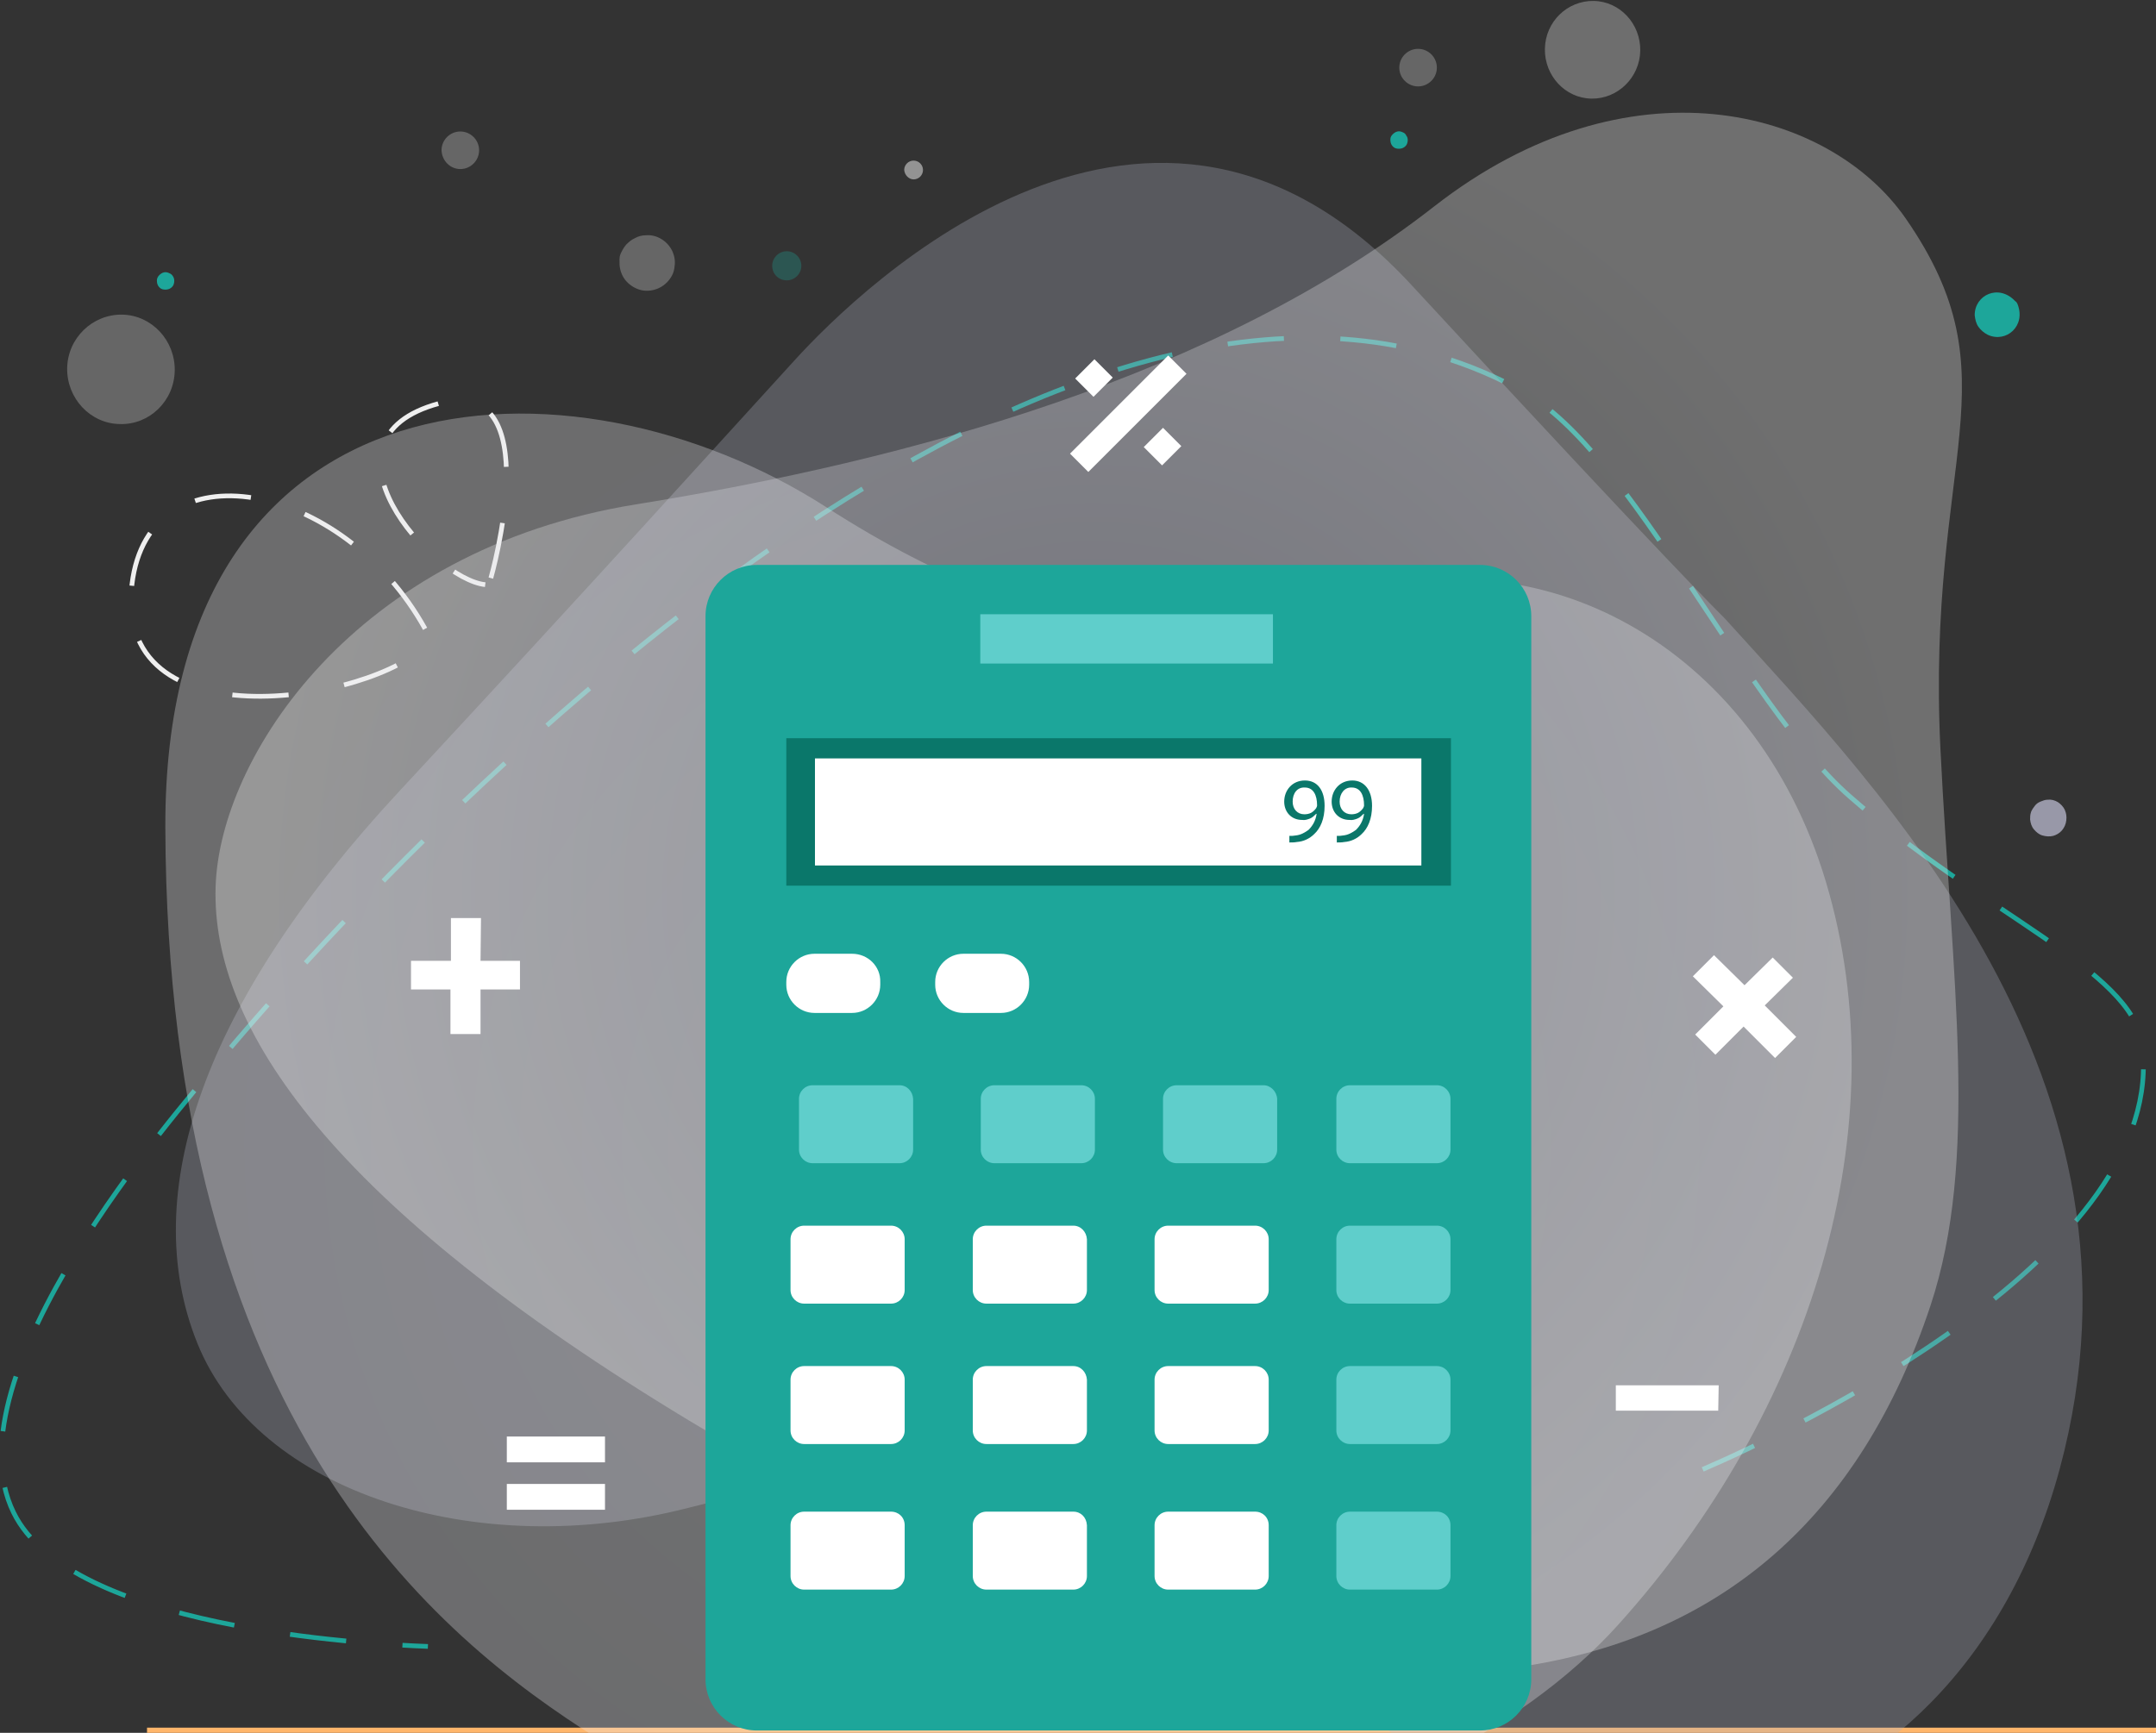 <?xml version="1.0" encoding="utf-8"?>
<!-- Generator: Adobe Illustrator 26.0.0, SVG Export Plug-In . SVG Version: 6.00 Build 0)  -->
<svg version="1.1" id="Layer_1" xmlns="http://www.w3.org/2000/svg" xmlns:xlink="http://www.w3.org/1999/xlink" x="0px" y="0px"
	 viewBox="0 0 459 369" style="enable-background:new 0 0 459 369;" xml:space="preserve">
<rect x="0" y="0" width="459" height="369" fill="#333333" stroke="none"/>
<style type="text/css">
	.st0{fill:none;stroke:#1DA69A;stroke-miterlimit:10;stroke-dasharray:12.02,12.02;}
	.st1{fill:#FFB66B;}
	.st2{fill:none;stroke:#EFEFEF;stroke-miterlimit:10;stroke-dasharray:12,12;}
	.st3{opacity:0.31;fill:url(#SVGID_1_);enable-background:new    ;}
	.st4{opacity:0.31;fill:url(#SVGID_00000041296140374829475900000016203164178236532894_);enable-background:new    ;}
	.st5{opacity:0.31;fill:url(#SVGID_00000161600050297447856240000011141910943752238208_);enable-background:new    ;}
	.st6{fill:#FFFFFF;}
	.st7{opacity:0.31;fill:#F3F4F4;enable-background:new    ;}
	.st8{opacity:0.31;fill:#D9DADA;enable-background:new    ;}
	.st9{opacity:0.31;fill:#1DA69A;enable-background:new    ;}
	.st10{opacity:0.58;fill:#E1E2FE;enable-background:new    ;}
	.st11{fill:#D9DADA;fill-opacity:0.58;}
	.st12{fill:#1DA69A;}
	.st13{fill:#5FCECB;}
	.st14{fill:#0A776A;}
</style>
<g>
	<path class="st0" d="M362.5,312.9c18.3-7.9,99.6-46,93.5-90.7c-2.1-15.6-33.7-27.6-62.2-52.6c-22.7-19.9-46.3-73.3-69.5-86.2
		C232.7,32.5,98.3,164.1,45.8,227c-7.8,9.4-57.3,65.8-42.9,95.1c12,24.6,74.6,28,88.2,28.5"/>
	<path class="st1" d="M486.8,367.9H31.3v1.1h455.5V367.9z"/>
	<path class="st2" d="M104.5,123.1c0,0,12.5-43.5-11-37.2c-28.2,7.6-1.5,37.4,9.8,38.6"/>
	<path class="st2" d="M90.5,133.9c-17.5-31.6-58.8-39.5-62.4-9.5c-4.3,36.1,56.5,23.7,63.5,11.6"/>
	
		<radialGradient id="SVGID_1_" cx="-25.864" cy="440.628" r="1" gradientTransform="matrix(191.118 0 0 -190.704 5184.828 84241.109)" gradientUnits="userSpaceOnUse">
		<stop  offset="0" style="stop-color:#ACAFBD"/>
		<stop  offset="1" style="stop-color:#ACAFBD"/>
	</radialGradient>
	<path class="st3" d="M367.2,131.7c0,0-11.5-11.2-66.7-71c-55.2-59.8-116.8,0-131.5,16.2c-14.8,16.2-42.3,46.7-84,91.6
		c-41.7,44.9-55.8,85.7-43,117.5c12.8,31.8,59.3,46.7,104.5,35.1c49.6-12.7,95.6-14.5,134.1,32.4c48.6,59.2,135.5,42.1,157.9-40.7
		C460.9,229.9,400.5,168.5,367.2,131.7z"/>
	
		<radialGradient id="SVGID_00000154413890563994270550000014861389343732079248_" cx="-25.844" cy="440.578" r="0.999" gradientTransform="matrix(166.972 0 0 -168.276 4530.638 74381.906)" gradientUnits="userSpaceOnUse">
		<stop  offset="0" style="stop-color:#FBFCFF"/>
		<stop  offset="1" style="stop-color:#EAEBF0"/>
	</radialGradient>
	<path style="opacity:0.31;fill:url(#SVGID_00000154413890563994270550000014861389343732079248_);enable-background:new    ;" d="
		M388.7,187.7c-15.3-50.9-61.8-74.7-102.9-60.1c-26.2,9.3-59.5,12.8-109.9-19.6c-54.1-34.8-141-31-140.7,68.2
		c0.4,126.3,57.9,172.5,92,194c72.9,46.1,175.2,22.4,217.2-24.1C385.6,300.4,404.4,240.1,388.7,187.7z"/>
	
		<radialGradient id="SVGID_00000036948221814764101030000014436654899575223947_" cx="-25.854" cy="440.596" r="1" gradientTransform="matrix(177.855 0 0 -175.713 4831.013 77609.695)" gradientUnits="userSpaceOnUse">
		<stop  offset="0" style="stop-color:#ACAFBD"/>
		<stop  offset="1" style="stop-color:#F5F5F5"/>
	</radialGradient>
	<path style="opacity:0.31;fill:url(#SVGID_00000036948221814764101030000014436654899575223947_);enable-background:new    ;" d="
		M405.7,46.5c-16.4-23.6-59.1-34.7-100.3-2.6C259.1,80.1,193.8,98,135.4,107.4c-60.1,9.7-88.7,54-89.5,81.5
		C45,219,70.7,256.6,146.7,302.5c76,45.9,129,58.6,174.4,52.8c45.4-5.9,75.1-32.7,89.9-77.3c10.3-31.2,4.6-68.6,2.1-118.6
		C410.1,97,429.4,80.7,405.7,46.5z"/>
	<path class="st6" d="M102.3,204.6h8.4v6.1h-8.4v9.5h-6.4v-9.5h-8.4v-6.1h8.5v-9.1h6.4L102.3,204.6z"/>
	<path class="st6" d="M371.4,209.8l6-5.9l4.3,4.3l-6,5.9l6.7,6.7l-4.5,4.5l-6.7-6.7l-6,6l-4.3-4.3l6-6l-6.5-6.4l4.5-4.5L371.4,209.8
		z"/>
	<path class="st6" d="M128.8,311.4h-20.9v-5.5h20.9V311.4z M128.8,321.5h-20.9V316h20.9V321.5z"/>
	<path class="st6" d="M252.6,79.6l-20.9,20.9l-3.9-3.9l20.9-20.9L252.6,79.6z M251.5,95l-4.1,4.1l-3.9-3.9l4.1-4.1L251.5,95z"/>
	<path class="st6" d="M365.8,300.4H344V295h21.9L365.8,300.4z"/>
	<path class="st6" d="M236.9,80.4l-4.1,4.1l-3.9-3.9l4.1-4.1L236.9,80.4z"/>
	<path class="st7" d="M349.2,10.8c0.1-5.7-4.3-10.5-9.9-10.6c-5.6-0.1-10.3,4.4-10.4,10.2c-0.1,5.7,4.3,10.5,9.9,10.6
		C344.4,21.1,349.1,16.5,349.2,10.8z"/>
	<path class="st8" d="M301.9,18.4c2.2,0,4-1.8,4-4s-1.8-4-4-4c-2.2,0-4,1.8-4,4S299.7,18.4,301.9,18.4z"/>
	<path class="st8" d="M98,36c2.2,0,4-1.8,4-4c0-2.2-1.8-4-4-4c-2.2,0-4,1.8-4,4C94.1,34.3,95.9,36,98,36z"/>
	<path class="st9" d="M167.5,59.7c1.7,0,3.1-1.4,3.1-3.1c0-1.7-1.4-3.1-3.1-3.1s-3.1,1.4-3.1,3.1C164.4,58.4,165.8,59.7,167.5,59.7z
		"/>
	<path class="st8" d="M37.2,78.9C37.3,72.5,32.3,67.1,26,67c-6.3-0.1-11.6,5-11.7,11.4c-0.1,6.4,4.9,11.8,11.2,11.9
		C31.8,90.5,37.1,85.4,37.2,78.9z"/>
	<path class="st8" d="M131.9,56.4c0.1,1.2,0.5,2.3,1.2,3.2c0.7,0.9,1.7,1.6,2.8,2c1.1,0.4,2.3,0.4,3.4,0.1c1.1-0.3,2.1-0.9,2.9-1.8
		c0.8-0.9,1.3-1.9,1.4-3.1c0.2-1.2,0-2.3-0.5-3.4c-0.5-1-1.3-1.9-2.3-2.5c-1-0.6-2.1-0.9-3.3-0.8c-0.8,0-1.6,0.2-2.3,0.6
		c-0.7,0.3-1.3,0.8-1.9,1.4c-0.5,0.6-0.9,1.3-1.2,2S131.9,55.6,131.9,56.4z"/>
	<path class="st10" d="M432.2,174.5c0.1,0.8,0.3,1.5,0.8,2.1c0.5,0.6,1.1,1.1,1.8,1.3c0.7,0.2,1.5,0.3,2.3,0.1
		c0.7-0.2,1.4-0.6,1.9-1.2c0.5-0.6,0.8-1.3,0.9-2.1c0.1-0.8,0-1.5-0.3-2.2c-0.3-0.7-0.9-1.3-1.5-1.7c-0.7-0.4-1.4-0.6-2.2-0.5
		c-0.5,0-1,0.2-1.5,0.4c-0.5,0.2-0.9,0.5-1.2,0.9c-0.3,0.4-0.6,0.8-0.8,1.3C432.2,173.5,432.2,174,432.2,174.5z"/>
	<path class="st11" d="M194.5,38.2c1.1,0,2-0.9,2-2c0-1.1-0.9-2-2-2c-1.1,0-2,0.9-2,2C192.6,37.3,193.5,38.2,194.5,38.2z"/>
	<path class="st12" d="M429.5,64.7c1.9,4.7-2.4,8.4-6.3,6.6c-0.8-0.4-1.5-1-2-1.7c-0.5-0.7-0.7-1.6-0.8-2.5c0-4.3,5.1-6.7,8.6-3
		C429.3,64.3,429.4,64.5,429.5,64.7z"/>
	<path class="st12" d="M37.1,59.8c0,0.4-0.1,0.8-0.3,1.1c-0.2,0.3-0.6,0.6-1,0.7c-0.4,0.1-0.8,0.1-1.2,0c-0.4-0.1-0.7-0.4-0.9-0.7
		c-0.2-0.3-0.3-0.7-0.3-1.2c0-0.4,0.2-0.8,0.5-1.1c0.3-0.3,0.6-0.5,1-0.6c0.4-0.1,0.8,0,1.2,0.2c0.3,0.1,0.6,0.4,0.7,0.6
		C37,59.1,37.1,59.4,37.1,59.8z"/>
	<path class="st12" d="M299.7,29.8c0,0.4-0.1,0.8-0.3,1.1c-0.2,0.3-0.6,0.6-1,0.7c-0.4,0.1-0.8,0.1-1.2,0c-0.4-0.1-0.7-0.4-0.9-0.7
		c-0.2-0.3-0.3-0.7-0.3-1.2s0.2-0.8,0.5-1.1c0.3-0.3,0.6-0.5,1-0.6c0.4-0.1,0.8,0,1.2,0.2c0.3,0.1,0.6,0.4,0.7,0.7
		C299.6,29.1,299.7,29.5,299.7,29.8z"/>
	<g>
		<path class="st12" d="M161.1,120.3h154c6,0,10.9,4.9,10.9,10.9v226.4c0,6-4.9,10.9-10.9,10.9h-154c-6,0-10.9-4.9-10.9-10.9V131.2
			C150.2,125.2,155.1,120.3,161.1,120.3z"/>
		<path class="st13" d="M271,130.8h-62.3v10.5H271V130.8z"/>
		<path class="st14" d="M308.8,157.2H167.4v31.4h141.5V157.2z"/>
		<path class="st6" d="M302.6,161.5H173.5v22.8h129.1V161.5z"/>
		<path class="st6" d="M181.4,203.1h-8c-3.3,0-6,2.7-6,6v0.6c0,3.3,2.7,6,6,6h8c3.3,0,6-2.7,6-6v-0.6
			C187.5,205.8,184.8,203.1,181.4,203.1z"/>
		<path class="st6" d="M213.1,203.1h-8c-3.3,0-6,2.7-6,6v0.6c0,3.3,2.7,6,6,6h8c3.3,0,6-2.7,6-6v-0.6
			C219.1,205.8,216.4,203.1,213.1,203.1z"/>
		<path class="st13" d="M305.9,231.1h-18.5c-1.6,0-2.9,1.3-2.9,2.9v10.8c0,1.6,1.3,2.9,2.9,2.9h18.5c1.6,0,2.9-1.3,2.9-2.9v-10.8
			C308.8,232.4,307.5,231.1,305.9,231.1z"/>
		<path class="st13" d="M269,231.1h-18.5c-1.6,0-2.9,1.3-2.9,2.9v10.8c0,1.6,1.3,2.9,2.9,2.9H269c1.6,0,2.9-1.3,2.9-2.9v-10.8
			C271.8,232.4,270.5,231.1,269,231.1z"/>
		<path class="st13" d="M230.2,231.1h-18.5c-1.6,0-2.9,1.3-2.9,2.9v10.8c0,1.6,1.3,2.9,2.9,2.9h18.5c1.6,0,2.9-1.3,2.9-2.9v-10.8
			C233.1,232.4,231.8,231.1,230.2,231.1z"/>
		<path class="st13" d="M191.5,231.1h-18.5c-1.6,0-2.9,1.3-2.9,2.9v10.8c0,1.6,1.3,2.9,2.9,2.9h18.5c1.6,0,2.9-1.3,2.9-2.9v-10.8
			C194.3,232.4,193.1,231.1,191.5,231.1z"/>
		<path class="st13" d="M305.9,261h-18.5c-1.6,0-2.9,1.3-2.9,2.9v10.8c0,1.6,1.3,2.9,2.9,2.9h18.5c1.6,0,2.9-1.3,2.9-2.9v-10.8
			C308.8,262.3,307.5,261,305.9,261z"/>
		<path class="st6" d="M267.2,261h-18.5c-1.6,0-2.9,1.3-2.9,2.9v10.8c0,1.6,1.3,2.9,2.9,2.9h18.5c1.6,0,2.9-1.3,2.9-2.9v-10.8
			C270.1,262.3,268.8,261,267.2,261z"/>
		<path class="st6" d="M228.5,261h-18.5c-1.6,0-2.9,1.3-2.9,2.9v10.8c0,1.6,1.3,2.9,2.9,2.9h18.5c1.6,0,2.9-1.3,2.9-2.9v-10.8
			C231.3,262.3,230.1,261,228.5,261z"/>
		<path class="st6" d="M189.7,261h-18.5c-1.6,0-2.9,1.3-2.9,2.9v10.8c0,1.6,1.3,2.9,2.9,2.9h18.5c1.6,0,2.9-1.3,2.9-2.9v-10.8
			C192.6,262.3,191.3,261,189.7,261z"/>
		<path class="st13" d="M305.9,290.9h-18.5c-1.6,0-2.9,1.3-2.9,2.9v10.8c0,1.6,1.3,2.9,2.9,2.9h18.5c1.6,0,2.9-1.3,2.9-2.9v-10.8
			C308.8,292.2,307.5,290.9,305.9,290.9z"/>
		<path class="st6" d="M267.2,290.9h-18.5c-1.6,0-2.9,1.3-2.9,2.9v10.8c0,1.6,1.3,2.9,2.9,2.9h18.5c1.6,0,2.9-1.3,2.9-2.9v-10.8
			C270.1,292.2,268.8,290.9,267.2,290.9z"/>
		<path class="st6" d="M228.5,290.9h-18.5c-1.6,0-2.9,1.3-2.9,2.9v10.8c0,1.6,1.3,2.9,2.9,2.9h18.5c1.6,0,2.9-1.3,2.9-2.9v-10.8
			C231.3,292.2,230.1,290.9,228.5,290.9z"/>
		<path class="st6" d="M189.7,290.9h-18.5c-1.6,0-2.9,1.3-2.9,2.9v10.8c0,1.6,1.3,2.9,2.9,2.9h18.5c1.6,0,2.9-1.3,2.9-2.9v-10.8
			C192.6,292.2,191.3,290.9,189.7,290.9z"/>
		<path class="st13" d="M305.9,321.9h-18.5c-1.6,0-2.9,1.3-2.9,2.9v10.8c0,1.6,1.3,2.9,2.9,2.9h18.5c1.6,0,2.9-1.3,2.9-2.9v-10.8
			C308.8,323.1,307.5,321.9,305.9,321.9z"/>
		<path class="st6" d="M267.2,321.9h-18.5c-1.6,0-2.9,1.3-2.9,2.9v10.8c0,1.6,1.3,2.9,2.9,2.9h18.5c1.6,0,2.9-1.3,2.9-2.9v-10.8
			C270.1,323.1,268.8,321.9,267.2,321.9z"/>
		<path class="st6" d="M228.5,321.9h-18.5c-1.6,0-2.9,1.3-2.9,2.9v10.8c0,1.6,1.3,2.9,2.9,2.9h18.5c1.6,0,2.9-1.3,2.9-2.9v-10.8
			C231.3,323.1,230.1,321.9,228.5,321.9z"/>
		<path class="st6" d="M189.7,321.9h-18.5c-1.6,0-2.9,1.3-2.9,2.9v10.8c0,1.6,1.3,2.9,2.9,2.9h18.5c1.6,0,2.9-1.3,2.9-2.9v-10.8
			C192.6,323.1,191.3,321.9,189.7,321.9z"/>
		<path class="st14" d="M274.5,178c0.5,0,0.9,0,1.4-0.1c1-0.1,1.9-0.6,2.7-1.2c0.8-0.8,1.5-1.9,1.7-3.4h-0.1c-0.4,0.4-0.8,0.8-1.3,1
			c-0.5,0.2-1.1,0.4-1.7,0.3c-2.3,0-3.8-1.7-3.8-3.9c0-2.4,1.7-4.5,4.4-4.5s4.2,2.1,4.2,5.4c0,2.8-0.9,4.8-2.2,6
			c-1,1-2.3,1.6-3.7,1.7c-0.5,0.1-1.1,0.1-1.6,0.1L274.5,178z M275.2,170.7c0,1.6,1,2.7,2.5,2.7c0.5,0,1-0.1,1.4-0.3
			c0.4-0.2,0.8-0.6,1.1-1c0.1-0.2,0.2-0.4,0.2-0.6c0-2.2-0.8-3.8-2.6-3.8C276.2,167.6,275.2,168.9,275.2,170.7z"/>
		<path class="st14" d="M284.6,178c0.5,0,0.9,0,1.4-0.1c1-0.1,1.9-0.6,2.7-1.2c0.8-0.8,1.5-1.9,1.7-3.4h-0.1c-0.4,0.4-0.8,0.8-1.3,1
			c-0.5,0.2-1.1,0.4-1.7,0.3c-2.3,0-3.8-1.7-3.8-3.9c0-2.4,1.7-4.5,4.4-4.5c2.6,0,4.2,2.1,4.2,5.4c0,2.8-0.9,4.8-2.2,6
			c-1,1-2.3,1.6-3.7,1.7c-0.5,0.1-1.1,0.1-1.6,0.1L284.6,178z M285.2,170.7c0,1.6,1,2.7,2.5,2.7c0.5,0,1-0.1,1.4-0.3
			c0.4-0.2,0.8-0.6,1.1-1c0.1-0.2,0.2-0.4,0.2-0.6c0-2.2-0.8-3.8-2.6-3.8C286.3,167.6,285.2,168.9,285.2,170.7z"/>
	</g>
</g>
</svg>
